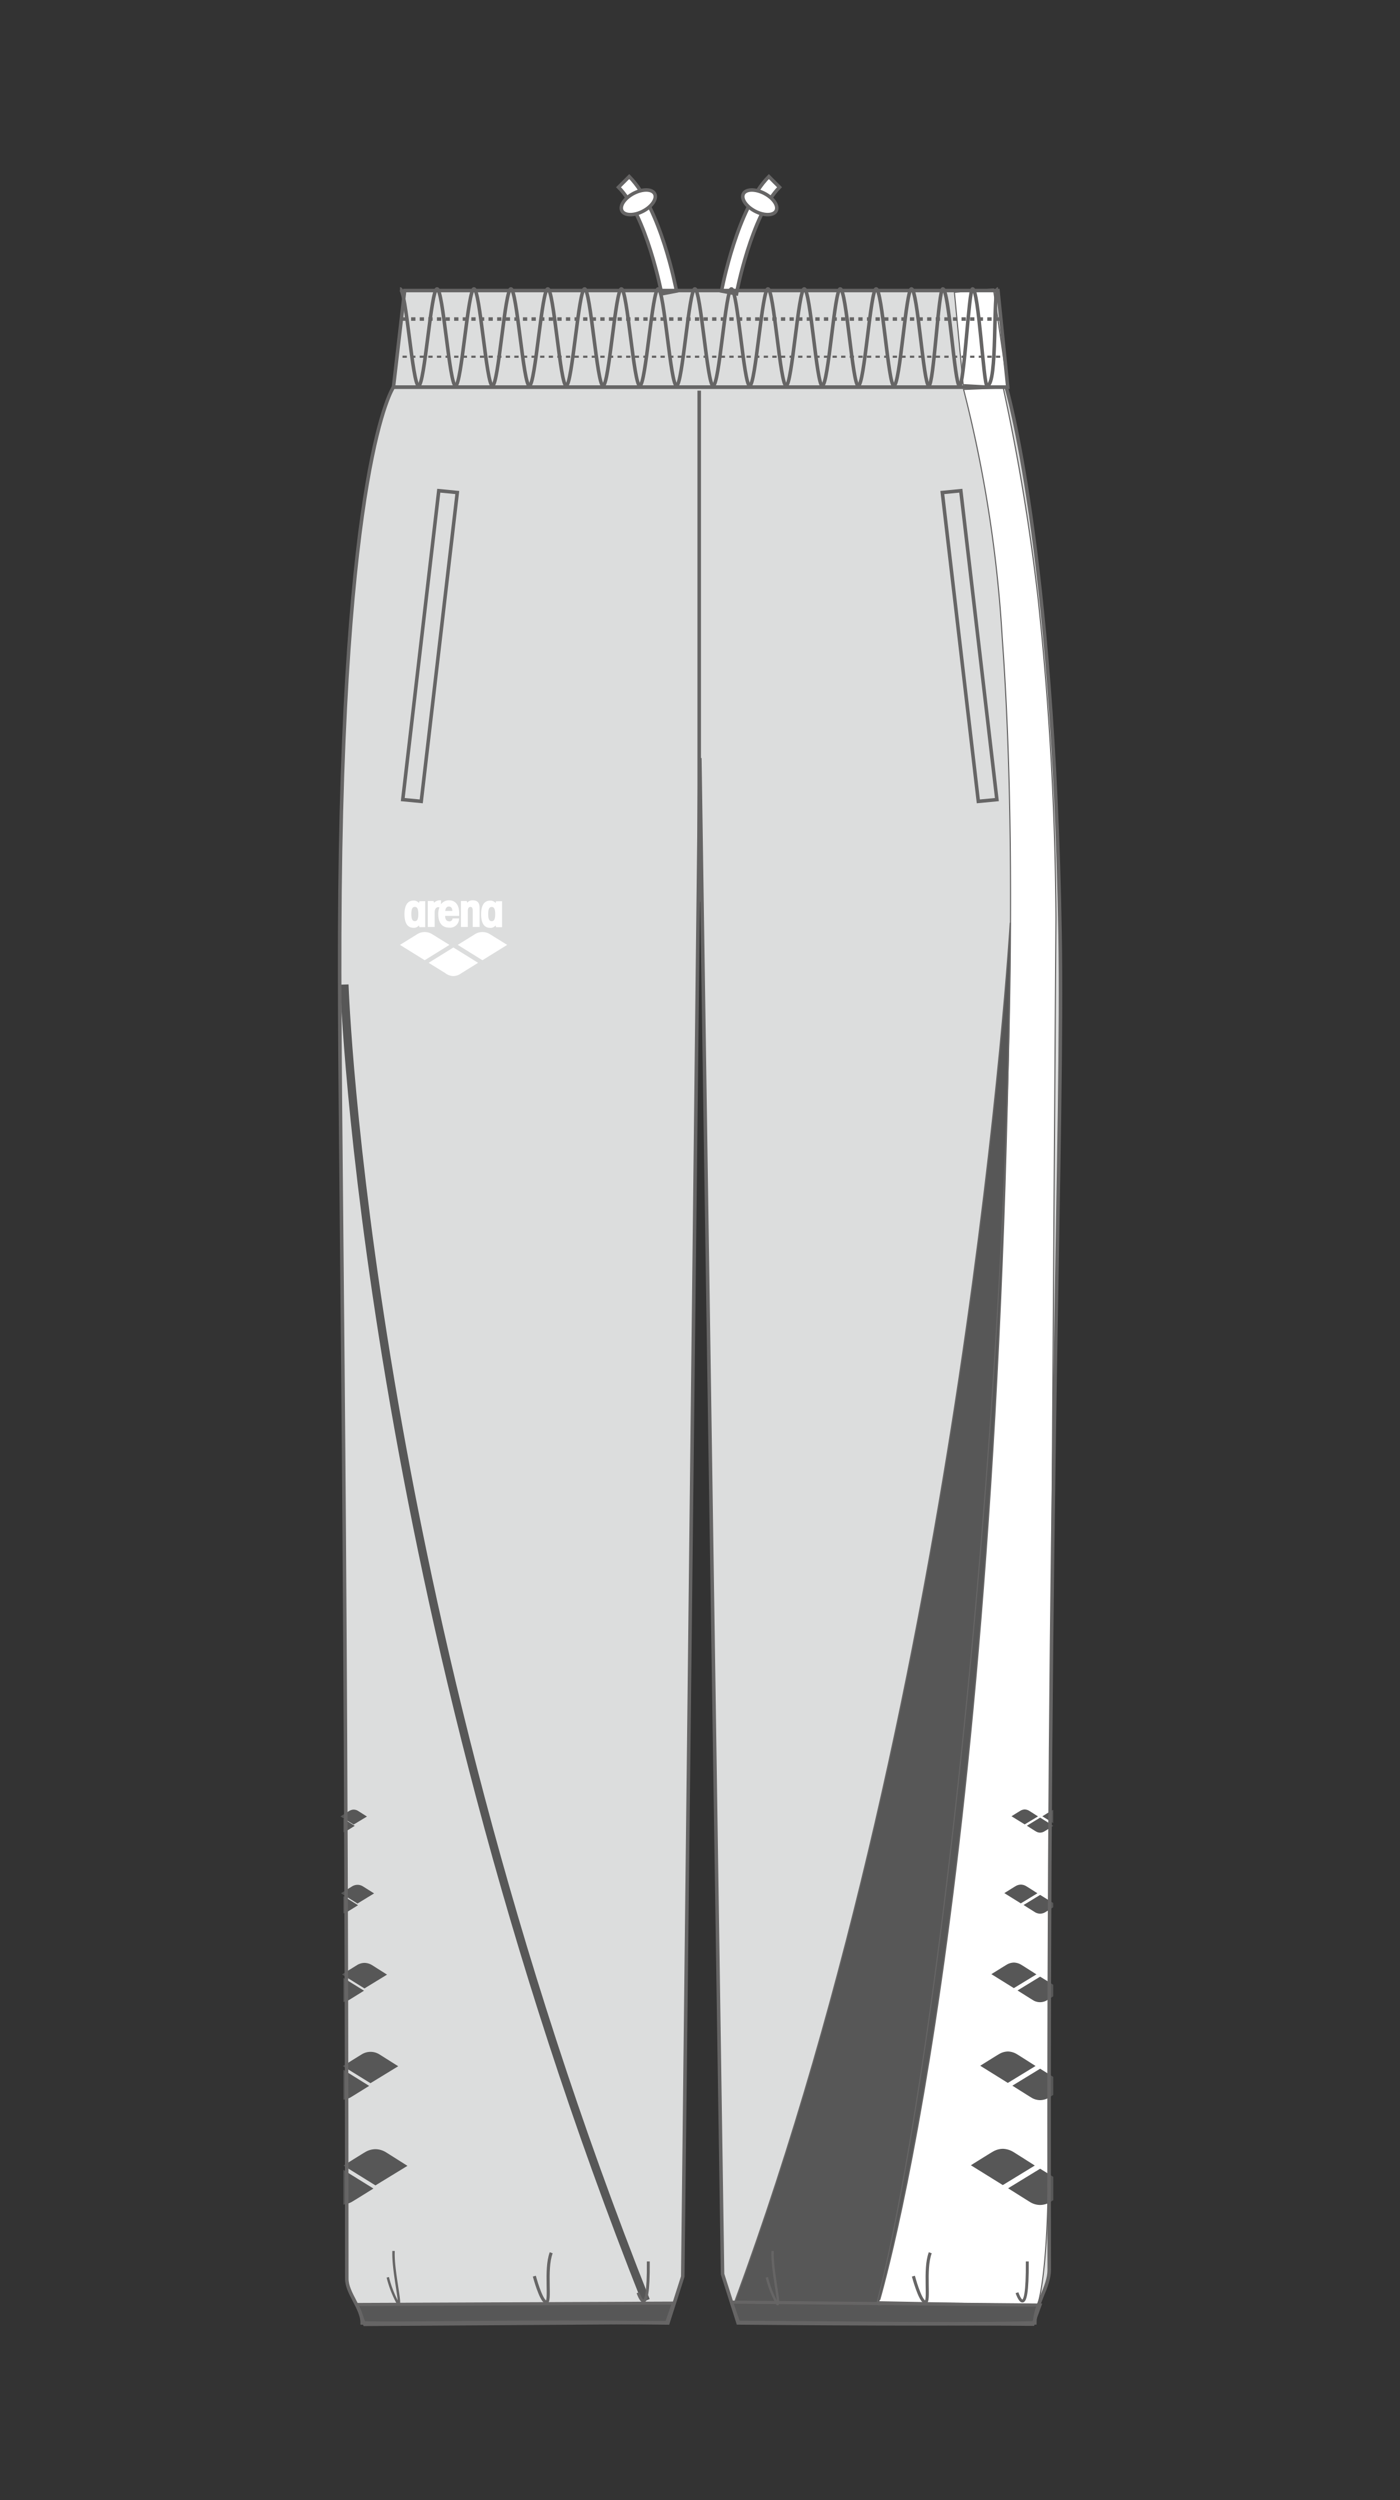 <svg xmlns="http://www.w3.org/2000/svg" viewBox="0 0 70 125"><rect x="0" y="0" width="70" height="125" fill="#333333" stroke="none"/><title>OAR-0302P</title><g id="a-color"><path d="M53,46.708c-.331-19.376-2.691-27.347-2.693-27.354h.078l-.49-4.828H20.233l-.56,4.828s-2.606,3.721-2.69,27.354c-.036,9.879.343,25.4.356,67.221,0,.731.77,1.467.77,2.212,2.4.067,7.622-.106,15.286,0l.742-2.321L34.991,37.9l1.136,75.8.776,2.438c6.658.061,12.436.067,14.836,0,0-.9.723-1.787.722-2.664C52.363,73.357,53.17,56.544,53,46.708Z" style="fill:#dcdddd"/></g><g id="b-color"><path d="M50.112,31.9c1.8,24.662-2.607,69.172-6.25,83.179l8.015.155s.543-1.314.543-7.307.377-62.044.377-62.044a158.913,158.913,0,0,0-.887-15.9,105.63,105.63,0,0,0-1.749-10.595l-1.982.083A65.113,65.113,0,0,1,50.112,31.9" style="fill:#fff"/><polygon points="49.672 14.446 47.721 14.615 48.157 19.229 50.389 19.354 49.672 14.446" style="fill:#fff"/></g><g id="c-color"><polygon points="17.846 115.218 33.67 115.149 33.335 116.119 18.233 116.219 17.846 115.218" style="fill:#575757"/><path d="M50.514,46.134S48.282,83.81,36.747,115.06c-.048.129,8.951.086,7.165.174,0,0,6.164-19.949,6.6-69.1" style="fill:#575757"/><polygon points="36.572 115.099 52.002 115.246 51.652 116.211 36.926 116.105 36.572 115.099" style="fill:#575757"/><path d="M32.095,115.1c-14-35.283-15.076-65.567-15.085-65.869l.417-.014c.009.3,1.081,30.518,15.056,65.729Z" style="fill:#575757"/><path d="M51.235,91.214l.664-.4s-.4-.257-.443-.281a.44.44,0,0,0-.217-.066.43.43,0,0,0-.218.064c-.041.023-.446.276-.446.276Z" style="fill:#575757"/><path d="M52.007,90.875l-.664.405s.4.257.445.28a.408.408,0,0,0,.215.067.426.426,0,0,0,.219-.065c.04-.023.447-.276.447-.276Z" style="fill:#575757"/><path d="M51.041,95.163l.829-.506s-.5-.32-.553-.35a.539.539,0,0,0-.27-.083.525.525,0,0,0-.273.081c-.051.027-.557.345-.557.345Z" style="fill:#575757"/><path d="M50.692,99.4l1.129-.687s-.685-.438-.753-.478a.762.762,0,0,0-.368-.113.734.734,0,0,0-.371.109c-.07.04-.76.471-.76.471Z" style="fill:#575757"/><path d="M50.391,104.139l1.387-.846s-.841-.537-.925-.586a.918.918,0,0,0-.453-.139.891.891,0,0,0-.457.136c-.085.047-.931.577-.931.577Z" style="fill:#575757"/><path d="M50.14,109.247l1.6-.977s-.972-.619-1.069-.677a1.089,1.089,0,0,0-.524-.16,1.032,1.032,0,0,0-.526.156c-.1.055-1.077.667-1.077.667Z" style="fill:#575757"/><path d="M17.683,91.221l.664-.4-.443-.281a.429.429,0,0,0-.218-.065.434.434,0,0,0-.219.064c-.04.023-.445.276-.445.276Z" style="fill:#575757"/><path d="M17.875,95.171l.829-.507-.554-.349a.526.526,0,0,0-.271-.081.545.545,0,0,0-.275.079l-.554.344Z" style="fill:#575757"/><path d="M18.223,99.415l1.129-.69-.753-.477a.758.758,0,0,0-.371-.11.745.745,0,0,0-.373.108l-.756.47Z" style="fill:#575757"/><path d="M18.523,104.153l1.387-.848-.926-.584a.839.839,0,0,0-.913,0c-.083.049-.929.577-.929.577Z" style="fill:#575757"/><path d="M18.772,109.263l1.6-.978-1.07-.676a1.038,1.038,0,0,0-.526-.157,1.022,1.022,0,0,0-.529.154c-.1.055-1.073.665-1.073.665Z" style="fill:#575757"/><path d="M52.562,90.534c-.04.023-.445.276-.445.276l.545.339v-.658A.677.677,0,0,0,52.562,90.534Z" style="fill:#575757"/><path d="M52.007,94.739l-.829.506s.506.319.556.349a.5.5,0,0,0,.268.083.513.513,0,0,0,.273-.08l.387-.239v-.212Z" style="fill:#575757"/><path d="M52.006,98.827l-1.129.69s.689.435.757.475a.667.667,0,0,0,.737,0l.291-.18v-.582Z" style="fill:#575757"/><path d="M52.006,103.429l-1.387.848s.846.535.929.583A.841.841,0,0,0,52,105a.861.861,0,0,0,.456-.133l.208-.128v-.9Z" style="fill:#575757"/><path d="M52.006,108.429l-1.6.978s.978.617,1.075.675a.977.977,0,0,0,.519.16,1.01,1.01,0,0,0,.528-.155l.138-.084v-1.166Z" style="fill:#575757"/><path d="M17.291,91.562c.04-.023.447-.276.447-.276l-.565-.351v.674A.638.638,0,0,0,17.291,91.562Z" style="fill:#575757"/><path d="M17.344,95.6l.558-.345-.729-.453v.86A.681.681,0,0,0,17.344,95.6Z" style="fill:#575757"/><path d="M17.44,100c.068-.04.76-.471.76-.471l-1.027-.637v1.2A.849.849,0,0,0,17.44,100Z" style="fill:#575757"/><path d="M17.523,104.866c.085-.05.935-.578.935-.578l-1.285-.8v1.491A1.028,1.028,0,0,0,17.523,104.866Z" style="fill:#575757"/><path d="M18.671,109.42l-1.5-.93v1.733a1.189,1.189,0,0,0,.42-.136C17.69,110.031,18.671,109.42,18.671,109.42Z" style="fill:#575757"/></g><g id="no-change"><path d="M22.669,48.8a.7.7,0,0,1-.406-.147l-.83-.515,1.236-.767,1.236.767-.83.515a.7.7,0,0,1-.406.147M21.23,46.6a.715.715,0,0,0-.4.126l-.831.515,1.236.767,1.236-.767-.831-.515a.717.717,0,0,0-.4-.126m2.877,0a.717.717,0,0,0-.4.126l-.83.515,1.235.767,1.237-.767-.831-.515a.718.718,0,0,0-.406-.126m-2.862-1.546v1.3h-.291l-.02-.091a.309.309,0,0,1-.279.123c-.29,0-.446-.233-.446-.68s.162-.68.446-.68a.326.326,0,0,1,.279.123l.02-.09Zm-.518,1c.123,0,.175-.11.175-.356s-.052-.356-.175-.356-.175.11-.175.356.052.356.175.356m1.717.013a.155.155,0,0,0,.169-.149h.323a.446.446,0,0,1-.5.46c-.343,0-.538-.24-.538-.674a.863.863,0,0,1,.059-.336.126.126,0,0,0-.059-.013c-.084,0-.18.071-.18.259v.732h-.344v-1.3h.291l.02.09a.422.422,0,0,1,.349-.123v.2a.483.483,0,0,1,.4-.2c.3,0,.479.2.505.544.006.084.006.142.006.234h-.705c.006.18.077.271.2.271m-.006-.738c-.11,0-.169.071-.188.22h.356c0-.142-.065-.22-.168-.22m1.531.065c0-.253-.11-.376-.344-.376a.342.342,0,0,0-.278.123l-.019-.09h-.292v1.3h.344v-.809c0-.13.052-.195.129-.195s.116.052.116.195v.809h.344V45.4m1.122-.343v1.3H24.8l-.019-.091a.31.31,0,0,1-.279.123c-.291,0-.446-.233-.446-.68s.161-.68.446-.68a.327.327,0,0,1,.279.123l.019-.09Zm-.517,1c.123,0,.175-.11.175-.356s-.052-.356-.175-.356-.175.11-.175.356.052.356.175.356" style="fill:#fff"/><path d="M30.926,9.361c1.408,1.406,2.15,5.29,2.16,5.33l.738-.14c-.032-.168-.792-4.152-2.363-5.724Z" style="fill:#fff"/><path d="M30.926,9.361c1.408,1.406,2.15,5.29,2.16,5.33l.738-.14c-.032-.168-.792-4.152-2.363-5.724Z" style="fill:none;stroke:#666565;stroke-width:0.176px"/><path d="M32.733,9.69c-.129-.245-.6-.256-1.05-.021s-.714.624-.586.871.6.257,1.049.021.714-.622.587-.871" style="fill:#fff"/><ellipse cx="31.915" cy="10.115" rx="0.922" ry="0.503" transform="translate(-1.069 15.853) rotate(-27.455)" style="fill:none;stroke:#666565;stroke-width:0.176px"/><path d="M38.976,9.361c-1.408,1.406-2.151,5.29-2.155,5.33l-.744-.14c.03-.168.794-4.152,2.365-5.724Z" style="fill:#fff"/><path d="M38.976,9.361c-1.408,1.406-2.151,5.29-2.155,5.33l-.744-.14c.03-.168.794-4.152,2.365-5.724Z" style="fill:none;stroke:#666565;stroke-width:0.176px"/><path d="M37.169,9.69c.128-.245.6-.256,1.05-.021s.715.624.586.871-.6.257-1.047.021-.716-.622-.589-.871" style="fill:#fff"/><ellipse cx="37.988" cy="10.115" rx="0.502" ry="0.922" transform="translate(11.498 39.161) rotate(-62.545)" style="fill:none;stroke:#666565;stroke-width:0.176px"/><polygon points="49.898 14.526 20.233 14.526 19.673 19.354 50.388 19.354 49.898 14.526" style="fill:none;stroke:#666565;stroke-width:0.176px"/><line x1="34.96" y1="45.089" x2="34.96" y2="19.531" style="fill:none;stroke:#666565;stroke-width:0.176px"/><polygon points="20.138 39.977 21.062 40.066 22.864 24.625 21.939 24.534 20.138 39.977" style="fill:none;stroke:#666565;stroke-width:0.176px"/><polygon points="49.844 39.977 48.916 40.066 47.116 24.625 48.04 24.534 49.844 39.977" style="fill:none;stroke:#666565;stroke-width:0.176px"/><path d="M20,14.444c.314,0,.622,4.838.929,4.838s.617-4.838.923-4.838.62,4.838.924,4.838.618-4.838.922-4.838.62,4.838.924,4.838.619-4.838.923-4.838.619,4.838.922,4.838.618-4.838.922-4.838.62,4.838.921,4.838.619-4.838.92-4.838.62,4.838.922,4.838.618-4.838.918-4.838.618,4.838.92,4.838.619-4.838.92-4.838.615,4.838.916,4.838.617-4.838.917-4.838.616,4.838.913,4.838c.313,0,.618-4.838.915-4.838.314,0,.616,4.838.914,4.838s.614-4.838.912-4.838.613,4.838.909,4.838.612-4.838.906-4.838c.312,0,.615,4.838.9,4.838.31,0,.611-4.838.9-4.838.313,0,.612,4.838.9,4.838.314,0,.609-4.838.895-4.838.309,0,.606,4.838.886,4.838.312,0,.6-4.838.88-4.838.311,0,.6,4.838.868,4.838.248,0,.482-4.838.7-4.838.311,0,.589,4.838.832,4.838s.466-4.838.655-4.838c.311,0,.549,4.838.725,4.838.548,0,.276-4.838.548-4.838" style="fill:none;stroke:#666565;stroke-width:0.176px"/><line x1="20.126" y1="17.835" x2="50.023" y2="17.835" style="fill:none;stroke:#666565;stroke-width:0.109px;stroke-dasharray:0.215,0.215"/><line x1="20.126" y1="15.951" x2="50.023" y2="15.951" style="fill:none;stroke:#666565;stroke-width:0.176px;stroke-dasharray:0.215,0.215"/><path d="M52.462,113.477c-.1-40.12.708-56.933.542-66.769-.331-19.384-2.693-27.354-2.693-27.354H19.674s-2.606,3.718-2.69,27.354c-.036,9.879.343,25.4.356,67.221,0,.731.77,1.467.77,2.212,2.4.067,7.622-.106,15.286,0l.742-2.321L34.992,37.9l1.136,75.8.776,2.438c6.658.061,12.436.067,14.836,0C51.735,115.241,52.463,114.354,52.462,113.477Z" style="fill:none;stroke:#666565;stroke-width:0.176px"/><path d="M50.112,31.9c1.8,24.662-2.607,69.172-6.25,83.179l8.015.155s.543-1.314.543-7.307.377-62.044.377-62.044a158.913,158.913,0,0,0-.887-15.9,105.63,105.63,0,0,0-1.749-10.595l-1.982.083A65.113,65.113,0,0,1,50.112,31.9Z" style="fill:none;stroke:#666565;stroke-width:0.056px"/><polygon points="49.672 14.446 47.721 14.615 48.157 19.229 50.389 19.354 49.672 14.446" style="fill:none;stroke:#666565;stroke-width:0.056px"/><path d="M45.67,113.8s.325,1.234.584,1.3-.065-1.625.26-2.469" style="fill:none;stroke:#666565;stroke-width:0.156px"/><path d="M38.342,113.858a5.485,5.485,0,0,0,.527,1.341c.154.047-.286-1.73-.237-2.658" style="fill:none;stroke:#666565;stroke-width:0.121px"/><path d="M50.849,114.628s.542,1.633.515-1.562" style="fill:none;stroke:#666565;stroke-width:0.145px"/><path d="M26.717,113.8s.325,1.234.585,1.3-.065-1.625.259-2.469" style="fill:none;stroke:#666565;stroke-width:0.156px"/><path d="M19.389,113.858a5.485,5.485,0,0,0,.527,1.341c.154.047-.286-1.73-.237-2.658" style="fill:none;stroke:#666565;stroke-width:0.121px"/><path d="M31.9,114.628s.542,1.633.515-1.562" style="fill:none;stroke:#666565;stroke-width:0.145px"/><path d="M50.514,46.134S48.282,83.81,36.747,115.06c-.048.129,8.951.086,7.165.174C43.912,115.234,50.076,95.285,50.514,46.134Z" style="fill:none;stroke:#666565;stroke-width:0.06px"/><polygon points="36.572 115.099 52.002 115.246 51.652 116.211 36.926 116.105 36.572 115.099" style="fill:none;stroke:#666565;stroke-width:0.154px"/><polygon points="17.846 115.218 33.67 115.149 33.335 116.119 18.233 116.219 17.846 115.218" style="fill:none;stroke:#666565;stroke-width:0.156px"/></g></svg>